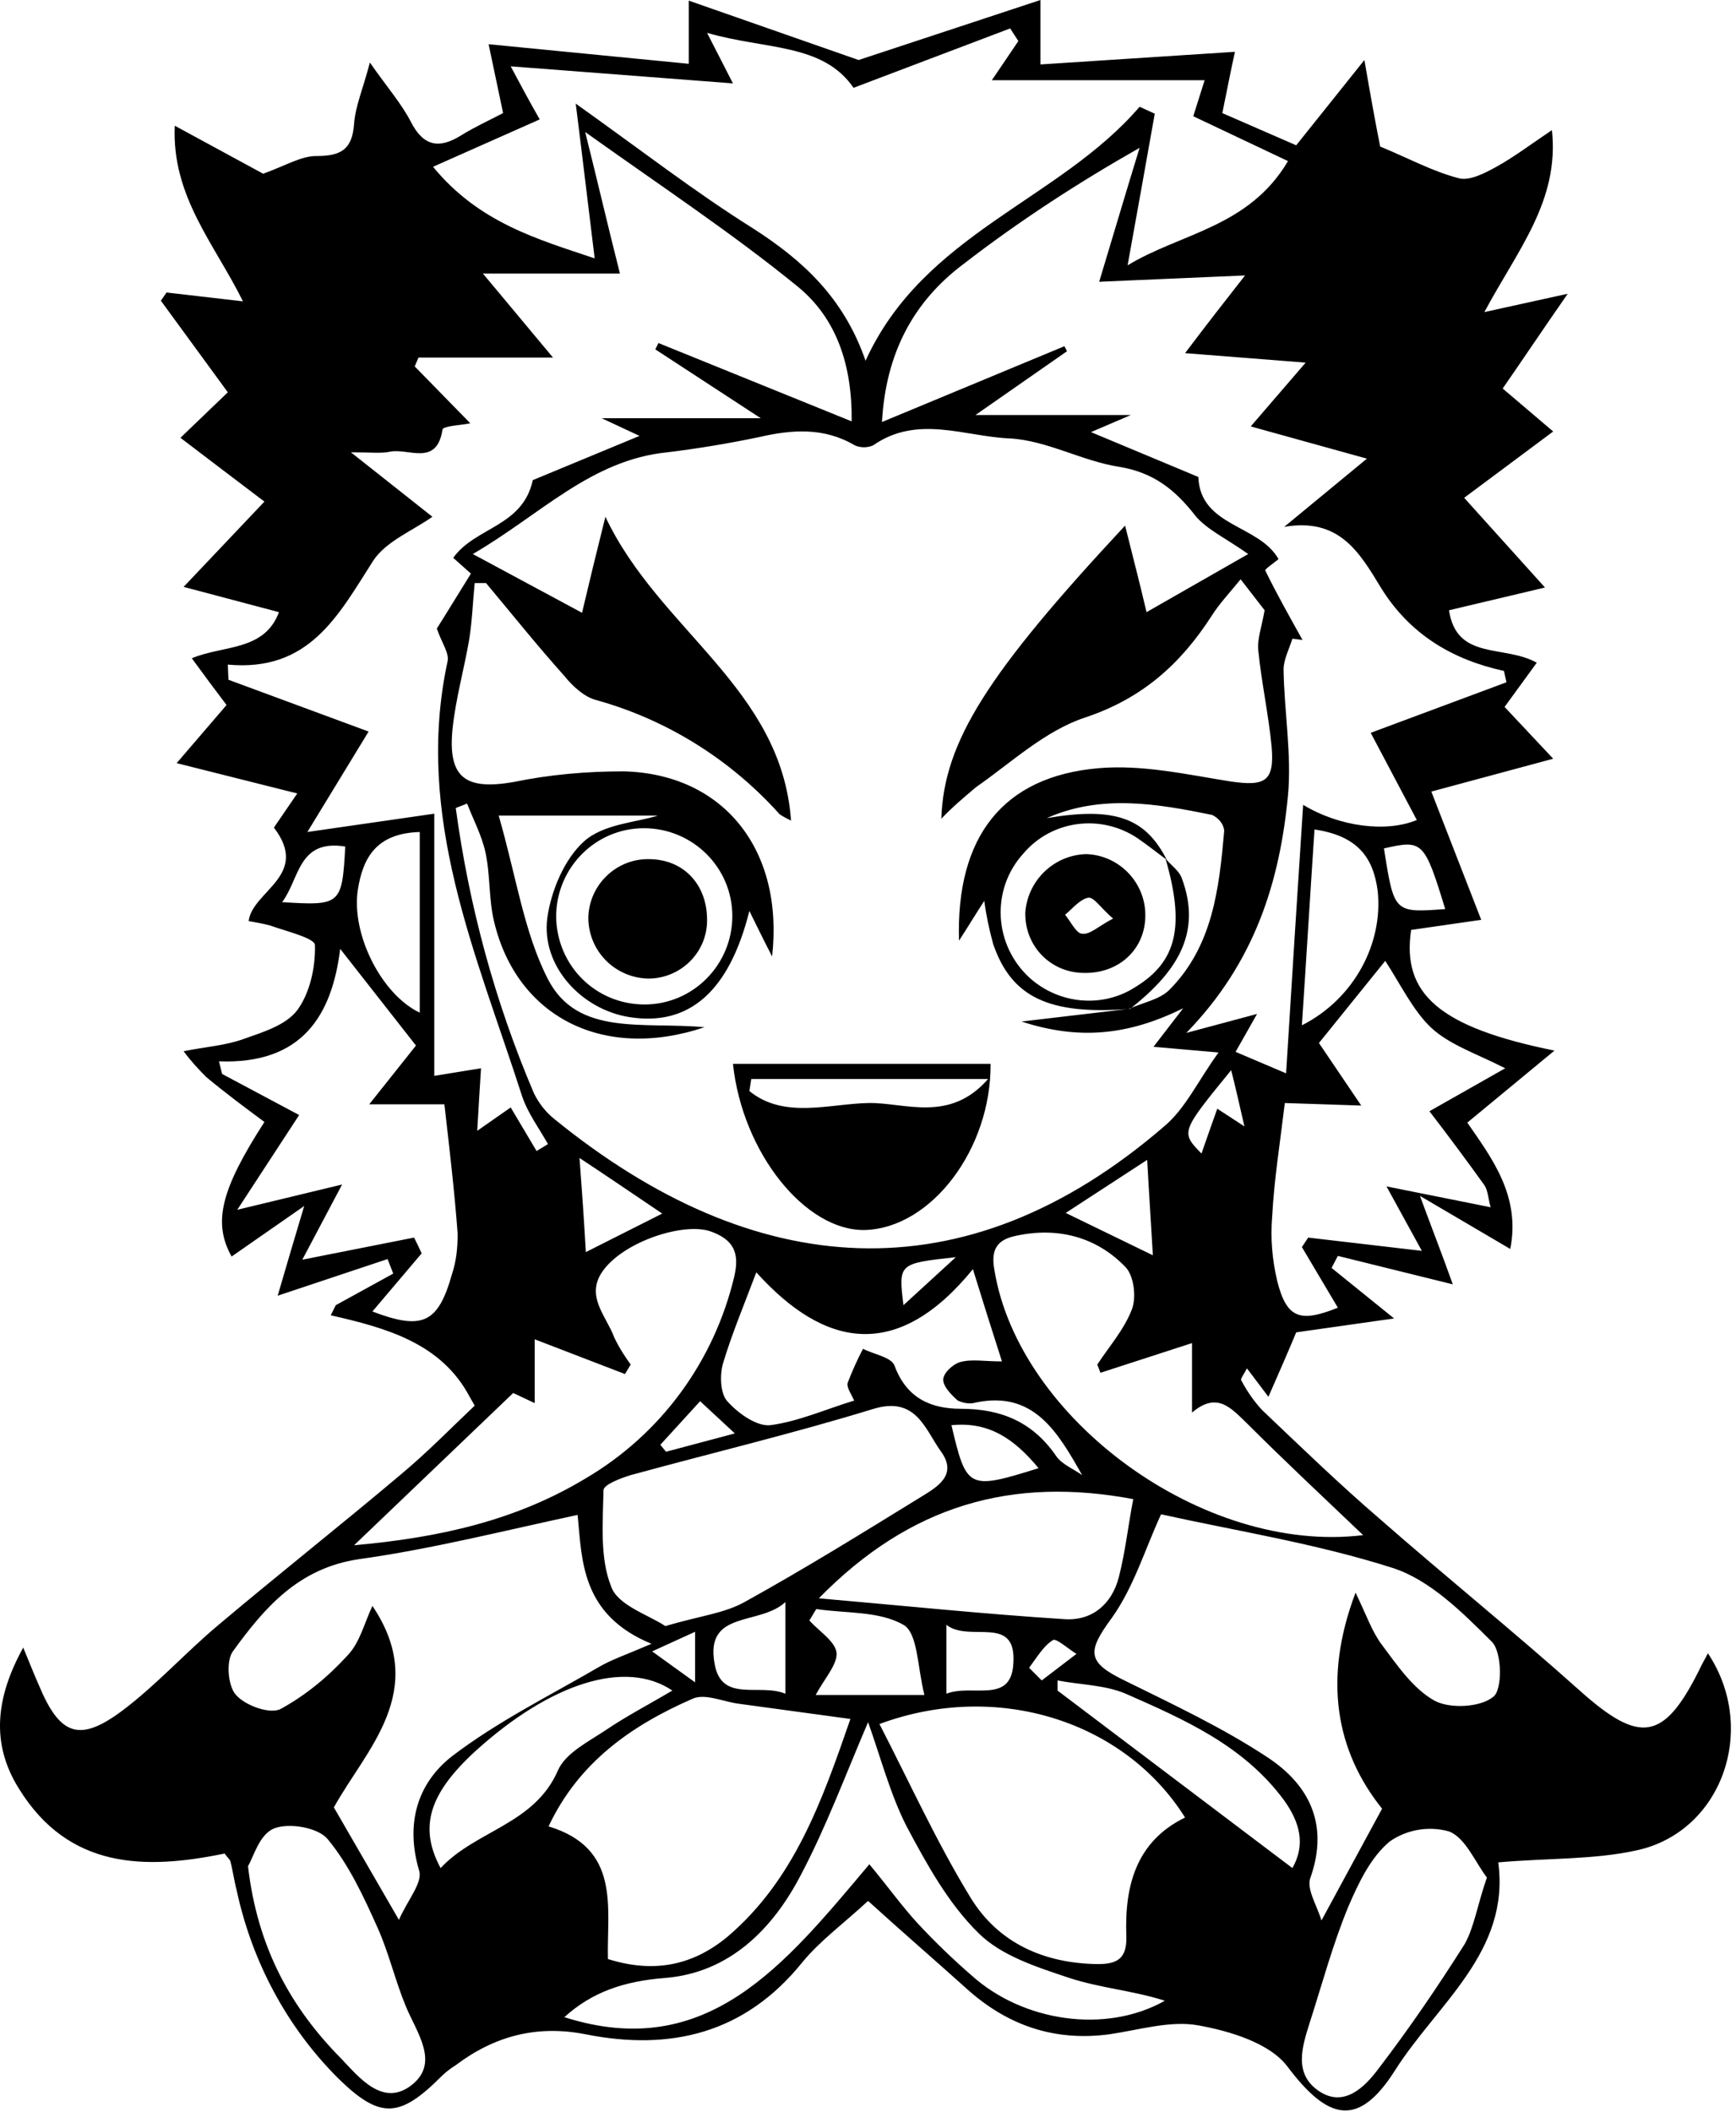 <svg width="324" height="394" viewBox="0 0 324 394" fill="none" xmlns="http://www.w3.org/2000/svg">
<path fill-rule="evenodd" clip-rule="evenodd" d="M162.015 354.608C157.419 358.85 153.059 362.032 149.759 366.039C139.035 379.356 125.129 382.656 109.219 379.474C100.145 377.707 92.249 379.828 85.06 385.249C84.117 385.838 83.174 386.545 82.349 387.37C74.571 395.148 70.918 395.384 63.022 387.606C53.476 378.06 46.995 365.803 44.166 352.604C43.695 350.837 43.459 348.951 42.988 347.183C42.87 346.83 42.399 346.476 41.927 345.769C27.078 348.833 12.819 348.715 3.508 333.631C-1.795 325.145 -0.734 316.542 4.334 307.35C5.512 310.178 6.337 312.299 7.28 314.421C11.169 323.731 14.822 325.145 22.954 319.017C29.2 314.303 34.504 308.411 40.514 303.343C51.827 293.797 63.494 284.605 74.808 275.059C79.758 270.934 84.236 266.338 88.597 262.213L87.653 260.564C82.35 250.546 72.098 247.718 61.727 245.361L62.67 243.475L73.394 237.583L72.333 234.872L51.827 241.708C53.359 236.405 54.773 231.69 56.777 224.973L43.224 234.401C39.688 228.037 41.22 221.909 49.352 209.299C45.699 206.589 42.045 203.878 38.51 200.932C36.978 199.4 35.564 197.867 34.268 196.1C38.393 195.275 42.046 195.04 45.346 193.861C48.999 192.565 53.359 191.268 55.481 188.44C57.837 185.258 58.898 180.426 58.78 176.301C58.78 175.005 53.359 173.709 50.413 172.648C49.117 172.294 47.702 172.059 46.406 171.823C47.113 166.166 57.955 163.338 51.12 154.381L55.48 148.017L32.971 142.36L42.281 131.518C40.042 128.572 38.039 125.861 35.8 122.798C41.692 120.323 49.352 121.502 52.063 114.195L34.268 109.481L49.352 93.571C43.46 89.093 38.746 85.558 33.678 81.669L42.517 73.183L30.024 56.096L31.084 54.564L45.345 56.214C40.041 45.49 32.028 36.651 32.617 23.452L49.115 32.408C53.358 30.876 56.186 29.108 59.015 29.108C63.611 29.108 65.733 27.93 66.086 23.098C66.322 19.799 67.736 16.617 69.032 11.667C72.332 16.381 74.925 19.327 76.692 22.744C79.049 27.341 81.996 27.812 86.121 25.22C88.595 23.687 91.424 22.391 93.899 21.095L91.188 8.249L128.546 11.903V0.118L160.248 11.196L194.189 0V12.021L230.486 9.664C229.896 12.257 229.071 16.5 228.129 21.096L241.917 27.106L254.645 11.197C255.824 18.032 256.766 23.217 257.592 27.341C262.777 29.463 267.255 31.938 272.205 33.234C274.209 33.823 277.154 32.291 279.276 31.113C282.693 29.227 285.757 26.87 289.647 24.277C291.061 37.476 283.283 46.551 277.037 58.218L292.593 54.8C287.996 61.4 284.461 66.703 280.454 72.478L289.882 80.492L273.266 92.865L288.35 109.6L270.437 113.843C271.851 123.271 280.69 120.207 286.818 123.624L280.808 131.874L289.882 141.537L267.137 147.666L276.448 171.589L263.366 173.475C261.599 185.378 268.552 191.624 290.118 195.984L273.855 209.418C278.215 215.782 283.872 222.971 281.868 232.988L265.015 223.089C267.491 229.806 269.258 234.284 271.144 239.587L249.695 234.284L248.517 236.523L260.184 245.951L241.918 248.544C240.504 251.961 238.853 255.733 236.732 260.565L232.725 255.262C232.136 256.44 231.429 257.265 231.664 257.501C232.725 259.504 234.021 261.389 235.554 263.039C242.743 269.875 249.931 276.828 257.473 283.309C269.847 294.151 282.575 304.404 294.831 315.364C306.027 325.381 310.505 324.792 317.105 311.593C317.576 310.532 318.165 309.589 318.755 308.411C328.183 322.553 321.347 341.762 305.438 345.18C297.424 346.947 288.939 346.594 279.629 347.419C281.868 364.154 268.197 373.817 260.302 386.309C253.466 397.033 247.809 395.501 240.267 385.484C236.967 381.123 229.543 378.884 223.65 377.824C218.465 376.881 212.69 378.649 207.152 379.474C196.781 380.888 187.942 377.824 180.282 370.871C174.39 365.568 168.498 360.501 162.015 354.608V354.608ZM217.758 160.392C215.99 159.096 214.222 157.682 212.337 156.385C205.502 151.789 196.31 152.968 191.007 159.213C184.878 165.931 185.468 176.301 192.185 182.43C197.724 187.38 205.856 188.087 211.983 184.08C219.643 179.366 221.176 172.766 217.522 160.156C218.465 161.335 219.879 162.278 220.468 163.574C224.711 174.534 218.937 181.84 210.923 188.204C195.838 189.382 188.767 186.083 185.349 176.066C184.643 173.473 184.053 170.762 183.7 168.052C181.932 170.762 180.753 172.766 178.986 175.476C178.397 156.031 187.235 144.835 205.03 143.303C213.162 142.596 221.529 144.482 229.661 145.778C236.142 146.721 237.91 145.778 237.321 139.179C236.731 133.169 235.435 127.276 234.846 121.383C234.61 119.262 235.435 117.141 236.024 113.841C235.199 112.781 233.549 110.659 231.546 108.067C229.425 110.659 227.539 112.663 226.125 114.902C220.35 123.859 213.162 130.34 202.437 133.876C195.012 136.351 188.766 142.243 182.167 146.839C179.928 148.725 177.689 150.61 175.686 152.731C176.157 138.354 184.288 125.626 209.98 98.049C211.276 103.235 212.573 108.184 213.987 114.194L232.961 103.352C228.6 100.288 225.183 98.756 223.061 96.163C219.29 91.332 215.283 88.15 208.919 87.089C201.966 86.028 195.366 82.14 188.413 81.786C180.046 81.432 171.208 77.308 162.958 83.082C161.897 83.554 160.601 83.554 159.541 83.082C153.766 79.665 147.756 80.135 141.627 81.55C135.97 82.728 130.314 83.671 124.539 84.378C110.279 85.793 100.851 96.045 88.242 103.352L108.629 114.312C110.044 108.302 111.222 103.47 112.99 96.399C123.007 117.612 145.87 128.336 147.637 153.084C146.93 152.731 146.223 152.378 145.516 151.906C136.324 141.653 124.421 134.229 111.221 130.576C108.982 129.986 106.861 127.983 105.329 126.098C100.262 120.441 95.548 114.548 90.716 108.773H88.594C88.241 112.309 88.123 115.962 87.534 119.498C86.591 124.919 85.059 130.34 84.47 135.879C83.527 145.071 86.826 147.428 95.783 145.896C102.618 144.482 109.453 143.892 116.407 143.892C135.027 144.364 146.34 158.506 144.101 178.422C142.451 175.24 141.273 172.765 139.859 169.937C136.087 185.021 128.545 191.504 117.467 189.736C108.51 188.321 100.968 180.19 102.147 171.233C102.854 166.165 105.329 160.273 108.982 156.973C112.635 153.674 118.763 153.438 122.771 152.141L93.073 152.143C96.373 163.575 97.787 173.945 102.266 182.666C107.804 193.391 119.943 190.562 131.492 191.623C112.518 197.987 96.491 189.619 92.248 172.06C91.188 167.817 91.541 163.339 90.599 158.979C89.892 155.797 88.359 152.968 87.181 149.904L85.06 150.729C87.535 168.996 92.367 186.909 99.674 203.997C100.616 205.883 101.912 207.533 103.562 208.829C140.567 238.881 179.928 242.416 217.405 210.007C221.294 206.707 223.651 201.522 227.422 196.337L215.284 195.276L220.822 188.087C210.334 193.272 201.141 193.979 190.653 190.562L210.687 188.205C213.28 187.027 216.58 186.438 218.347 184.552C226.361 176.42 227.539 165.696 228.482 154.971C228.365 153.675 227.422 152.615 226.243 152.025C215.872 149.904 205.502 148.136 195.367 152.614C207.977 150.493 213.751 152.496 217.758 160.392V160.392ZM158.952 78.605C159.07 68.116 156.123 59.396 148.934 53.503C136.796 43.604 123.597 34.883 109.219 24.63C111.576 34.059 113.462 42.19 115.701 51.029L90.127 51.028L103.209 66.703H78.107L77.4 68.352L87.771 78.959C86.239 79.313 82.703 79.43 82.585 80.137C81.525 87.09 76.222 83.554 72.804 84.262C71.154 84.616 69.387 84.38 65.497 84.38L80.7 96.401C77.047 98.993 71.979 100.997 69.622 104.65C63.141 114.785 57.72 125.392 42.517 123.977L42.634 126.805L68.797 136.469L57.365 155.207L81.053 151.79V200.697L89.774 199.282C89.538 203.289 89.302 206.589 89.067 210.949L95.313 206.589L100.145 214.721L102.266 213.425C100.616 210.478 98.495 207.65 97.434 204.468C88.949 178.069 77.282 152.378 83.528 123.388C83.882 121.855 82.468 119.97 81.525 117.259C83.174 114.666 85.532 110.778 87.889 107.006L84.589 104.06C88.714 98.285 97.552 98.285 99.438 89.565L119.355 81.315L112.284 78.015L141.981 78.016L122.3 65.17L122.89 63.992L158.952 78.605V78.605ZM223.651 88.976C224.004 98.286 234.964 97.815 238.618 104.296C237.793 105.003 236.025 106.182 236.143 106.418C238.264 110.778 240.739 115.138 243.096 119.381L241.21 119.145C240.621 121.031 239.56 123.034 239.56 124.92C239.678 132.698 241.092 140.712 240.385 148.372C238.853 164.4 234.257 179.484 221.411 192.684L234.611 189.148L230.604 196.219L240.032 200.226C241.092 182.902 242.153 166.521 243.214 150.14C250.049 154.265 258.769 155.326 264.426 152.968L255.824 136.705L281.161 127.277L280.69 125.156C270.908 123.034 263.013 118.202 257.709 109.6C253.702 103 249.931 96.518 239.678 98.286L255.116 85.559L233.432 79.549L243.685 67.646L221.176 65.878C225.183 60.575 228.483 56.333 232.372 51.383L205.148 52.562C207.859 43.605 210.216 35.591 212.691 27.577C201.259 34.059 190.182 41.248 179.811 49.262C170.383 56.333 165.316 65.997 164.608 78.724L198.667 64.582L199.138 65.525L182.05 77.427H211.041L203.617 80.609L223.651 88.976V88.976ZM161.544 67.292C172.386 43.486 197.606 37.476 212.69 19.917L215.518 21.213C213.869 30.523 212.219 39.715 210.451 49.496C220.35 43.486 233.078 42.426 240.384 30.051L222.707 21.683L224.828 14.966L185.114 14.967L190.064 7.66L188.531 5.303L159.305 16.381C153.53 8.013 142.924 9.31 131.964 6.128L136.795 15.556L95.312 12.374C97.198 15.91 98.966 19.209 100.733 22.274L80.817 31.113C89.42 41.601 100.497 44.665 110.986 48.201C109.808 38.655 108.747 29.581 107.451 19.328C119.707 28.048 129.724 35.827 140.448 42.544C149.641 48.435 157.419 55.389 161.544 67.292V67.292ZM246.631 358.261L257.945 337.402C249.342 326.678 246.867 313.243 252.995 297.098C254.999 301.222 256.059 304.404 257.945 306.879C260.773 310.65 263.719 315.01 267.726 317.25C270.554 318.782 276.211 318.546 278.686 316.543C280.454 315.247 280.336 308.176 278.451 306.29C273.03 300.869 266.901 294.741 259.948 292.502C245.571 287.906 230.486 285.549 216.698 282.485C213.751 288.849 211.63 296.038 207.505 301.812C202.909 308.058 202.791 310.061 209.862 313.479C218.937 317.957 228.247 322.318 236.614 327.856C244.274 332.924 248.045 340.23 244.627 350.13C243.685 352.251 245.806 355.433 246.631 358.261V358.261ZM107.805 282.602C94.016 285.549 80.582 288.966 67.029 290.852C55.715 292.502 49.352 299.926 43.459 308.058C42.163 309.825 42.517 314.539 44.048 316.189C45.816 318.193 50.412 319.843 52.416 318.782C57.13 316.189 61.255 312.772 64.908 308.765C67.147 306.408 67.972 302.872 69.505 299.573C80.229 315.482 68.208 326.442 62.315 337.167L74.454 358.144C76.104 354.373 78.932 351.191 78.225 348.952C75.632 340.232 77.871 332.689 84.354 327.622C92.839 321.14 102.62 316.308 111.93 310.887C114.169 309.591 116.644 308.765 121.594 306.644C108.394 301.222 108.63 290.969 107.805 282.602V282.602ZM113.462 365.45C121.712 368.043 129.018 366.865 135.735 361.325C148.228 350.719 153.412 335.988 158.716 320.667L137.974 317.839C135.028 317.485 131.611 315.835 129.254 316.896C117.94 321.846 108.041 328.681 102.384 340.702C115.936 344.827 113.226 355.905 113.462 365.45ZM221.176 339.052C209.863 321.021 186.057 313.479 164.137 321.61C169.794 332.57 174.861 343.766 181.225 354.136C186.41 362.504 194.895 366.275 204.913 366.393C208.566 366.393 210.334 365.332 210.216 361.207C209.863 351.897 211.984 343.53 221.176 339.052V339.052ZM124.186 303.344C130.432 301.458 135.264 300.987 139.153 298.747C150.23 292.619 161.072 285.902 171.797 279.302C174.861 277.416 178.868 275.177 175.568 270.699C172.622 266.575 170.972 260.446 163.076 262.803C148.109 267.4 132.789 271.053 117.704 275.177C115.818 275.766 112.636 276.945 112.636 278.005C112.518 284.016 111.929 290.615 114.05 295.919C115.229 299.454 121.004 301.222 124.186 303.344V303.344ZM66.086 288.259C81.996 286.844 96.255 283.663 109.337 275.766C123.361 267.517 133.26 253.965 137.031 238.173C138.092 233.695 136.914 231.219 132.553 229.687C127.604 228.037 116.879 231.455 112.755 236.758C108.984 241.59 113.109 245.361 114.64 249.486C115.466 251.254 116.526 252.903 117.705 254.553L116.644 256.321L99.791 249.84V261.742L95.784 259.857L66.086 288.259ZM205.384 256.086L204.795 254.554C207.034 251.137 209.863 247.955 211.277 244.183C212.102 241.944 211.63 238.055 210.098 236.405C204.677 230.748 197.488 228.863 189.71 230.513C186.175 231.219 184.878 232.987 185.586 236.876C190.064 264.571 224.475 290.026 254.41 286.373C246.75 279.066 239.678 272.467 232.843 265.632C229.779 262.685 227.186 259.503 222.472 263.51V250.547L205.384 256.086V256.086ZM68.915 206L77.635 195.04L63.493 177.009C61.961 189.383 56.422 198.576 40.866 197.986L41.455 200.343L55.833 208.003L44.283 225.68L63.846 220.966L56.422 234.99L77.281 230.865C77.753 231.808 78.224 232.751 78.695 233.812L69.503 244.654C78.814 248.189 81.76 246.893 84.352 237.701C85.177 235.226 85.413 232.751 85.413 230.158C84.824 222.145 83.881 214.249 82.938 205.999L68.915 206V206ZM239.796 205.765C238.853 213.543 237.793 220.142 237.439 226.86C237.085 230.985 237.439 234.991 238.382 238.998C240.15 245.951 242.625 246.776 249.695 243.948L242.978 232.634L244.156 230.867L265.369 233.342L258.77 221.321L278.215 225.21C277.744 223.678 277.744 222.146 277.037 221.085C273.737 216.489 270.319 211.893 266.784 207.297L280.926 199.283C275.623 196.572 270.555 194.923 267.138 191.741C263.721 188.559 261.245 183.373 258.535 179.249L246.161 194.569L254.057 206.236L239.796 205.765V205.765ZM162.015 321.257C157.773 331.157 154.237 340.702 149.523 349.659C144.22 359.912 136.088 368.044 124.068 368.986C116.525 369.575 110.515 371.579 105.33 376.293C131.964 384.778 146.46 366.511 162.251 347.773C165.787 352.016 168.379 355.669 171.325 358.851C174.507 362.268 177.807 365.45 181.342 368.515C190.888 377.117 206.327 379.475 217.404 373.228C211.512 371.343 205.383 370.872 199.609 368.986C193.599 366.982 186.881 364.861 182.638 360.619C176.981 355.08 172.975 347.773 169.204 340.702C166.14 334.692 164.373 327.856 162.015 321.257V321.257ZM211.512 279.656C188.885 275.413 169.912 280.716 152.823 298.158C168.969 299.573 183.818 301.105 198.667 302.047C203.852 302.401 207.505 299.219 208.801 294.269C210.098 289.202 210.569 284.37 211.512 279.656V279.656ZM277.508 350.248C275.269 347.301 273.501 342.823 270.437 341.645C266.666 340.584 262.541 341.291 259.359 343.53C255.824 346.477 253.585 351.19 251.699 355.552C248.753 362.622 246.75 370.165 244.392 377.471C242.978 381.949 241.446 386.899 246.16 390.081C250.874 393.263 254.763 389.256 257.238 385.956C263.013 378.414 268.316 370.636 273.383 362.622C275.151 359.44 275.74 355.315 277.508 350.248V350.248ZM46.287 348.126C48.055 363.447 54.419 374.642 63.611 383.953C66.911 387.37 71.507 393.381 77.046 388.784C81.996 384.66 77.753 379.121 75.75 374.289C73.747 369.458 72.568 364.272 70.447 359.558C67.854 353.783 65.143 347.891 61.136 343.059C59.369 340.938 54.066 339.995 51.237 341.056C48.408 342.116 47.348 346.359 46.287 348.126V348.126ZM159.423 261.271C158.833 259.975 157.89 258.678 158.244 257.854C159.07 255.733 160.012 253.611 161.072 251.608C163.076 252.668 166.376 253.14 166.965 254.79C169.204 260.8 173.682 262.803 179.339 262.803C186.881 262.803 192.774 265.278 197.134 271.642C198.195 273.174 200.316 273.999 201.966 275.178C197.488 267.282 193.009 259.386 182.167 261.625C180.989 261.979 179.811 261.743 178.75 261.271C177.572 260.211 176.04 258.678 176.04 257.382C176.04 256.086 177.926 254.436 179.222 254.083C181.343 253.494 183.7 253.965 187 253.965C185.114 248.073 183.464 242.887 181.579 236.759C167.555 253.965 154.002 251.608 141.157 237.348C138.8 243.595 136.561 248.898 134.91 254.436C134.321 256.558 134.439 259.975 135.736 261.39C137.739 263.628 141.157 266.104 143.75 265.867C149.052 265.161 154.002 262.922 159.423 261.271V261.271ZM125.482 315.364C116.761 309.472 102.737 313.95 88.713 326.677C80.11 334.573 78.107 340.82 82.232 348.48C88.831 341.409 99.791 340.348 104.152 330.213C105.566 327.031 109.808 324.91 112.99 322.789C116.997 320.078 121.122 317.957 125.482 315.364ZM197.37 313.479C197.37 314.068 197.37 314.775 197.37 315.365L241.21 348.48C243.686 344.12 242.625 339.995 239.678 335.87C232.136 325.617 221.058 320.786 210.098 315.953C206.209 314.303 201.613 314.303 197.37 313.479ZM120.297 187.38C129.372 187.38 136.678 179.955 136.678 170.881C136.678 161.807 129.254 154.5 120.179 154.5C111.105 154.5 103.798 161.924 103.798 170.999C103.916 180.191 111.223 187.38 120.297 187.38ZM245.335 154.736C244.51 167.11 243.803 178.895 242.978 191.269C252.759 186.32 258.181 175.949 257.12 166.168C256.295 159.921 253.349 155.914 245.335 154.736ZM78.343 155.207C70.211 155.442 67.736 160.038 66.793 165.931C65.497 174.181 71.154 185.494 78.343 188.911V155.207ZM172.504 316.072C171.208 311.004 171.326 304.64 168.615 303.108C164.137 300.516 157.891 300.987 152.352 300.162C151.881 300.869 151.527 301.576 151.056 302.283C152.823 304.287 155.888 306.172 156.123 308.293C156.359 310.415 153.884 313.125 152.235 316.189H172.504V316.072V316.072ZM146.577 298.865C141.745 303.343 131.493 300.28 133.378 310.415C134.674 317.721 141.745 313.95 146.577 315.953V298.865V298.865ZM198.902 226.27L215.166 234.166C214.812 228.037 214.459 222.853 214.105 216.37L198.902 226.27V226.27ZM176.629 315.954C181.461 314.068 188.65 317.957 189.121 310.415C189.828 300.987 180.99 306.526 176.629 303.108V315.954ZM109.337 233.577L123.597 226.388C118.176 222.734 113.697 219.67 108.159 216.017C108.63 222.263 108.983 227.331 109.337 233.577V233.577ZM193.835 273.881C189.238 268.343 184.524 265.161 177.571 265.867C180.4 277.771 180.636 278.006 193.835 273.881ZM269.73 169.585C265.841 156.857 265.487 156.622 258.298 158.271C260.184 170.292 260.184 170.292 269.73 169.585ZM64.436 157.918C55.597 156.503 55.951 163.928 52.651 168.289C63.611 168.995 63.847 168.76 64.436 157.918ZM229.779 199.636C220.351 211.186 220.351 211.186 224.24 215.192C225.183 212.482 226.126 209.771 227.186 206.825L232.254 210.124C231.311 206.118 230.722 203.289 229.779 199.636ZM130.668 261.39L123.243 269.521C123.597 269.992 123.95 270.346 124.304 270.817L137.149 267.4L130.668 261.39V261.39ZM192.067 311.122L194.424 313.478L200.906 308.529C199.373 307.586 197.134 305.582 196.545 305.936C194.777 306.997 193.481 309.236 192.067 311.122V311.122ZM129.725 304.404L121.711 308.058L129.725 313.832V304.404ZM168.615 243.476L178.397 234.52C167.672 235.698 167.672 235.698 168.615 243.476ZM136.796 198.458H184.878C184.996 214.367 173.8 229.099 161.426 229.452C150.348 229.688 138.563 215.074 136.796 198.458ZM184.407 201.286H140.213C140.096 201.993 139.978 202.818 139.86 203.525C146.341 208.828 154.826 205.882 162.133 205.764C168.851 205.647 177.218 209.536 184.407 201.286V201.286ZM202.791 159.332C209.038 159.567 213.987 164.871 213.751 171.117V171.234C213.516 177.363 208.566 181.723 202.084 181.487C196.074 181.369 191.36 176.538 191.36 170.527C191.36 170.409 191.36 170.291 191.36 170.173C191.832 164.163 196.781 159.45 202.791 159.332V159.332ZM207.741 171.352C205.502 169.467 204.206 167.345 203.145 167.464C201.613 167.699 200.198 169.467 198.785 170.646C199.845 171.942 200.906 174.181 201.966 174.181C203.38 174.417 205.03 172.767 207.741 171.352V171.352ZM121.358 160.275C115.229 160.039 110.044 164.871 109.808 170.999C109.808 171.234 109.808 171.352 109.808 171.588C110.044 177.716 114.994 182.43 121.004 182.548C127.014 182.548 131.964 177.716 131.964 171.706V171.589C131.964 164.988 127.603 160.392 121.358 160.275Z" fill="black"/>
</svg>
